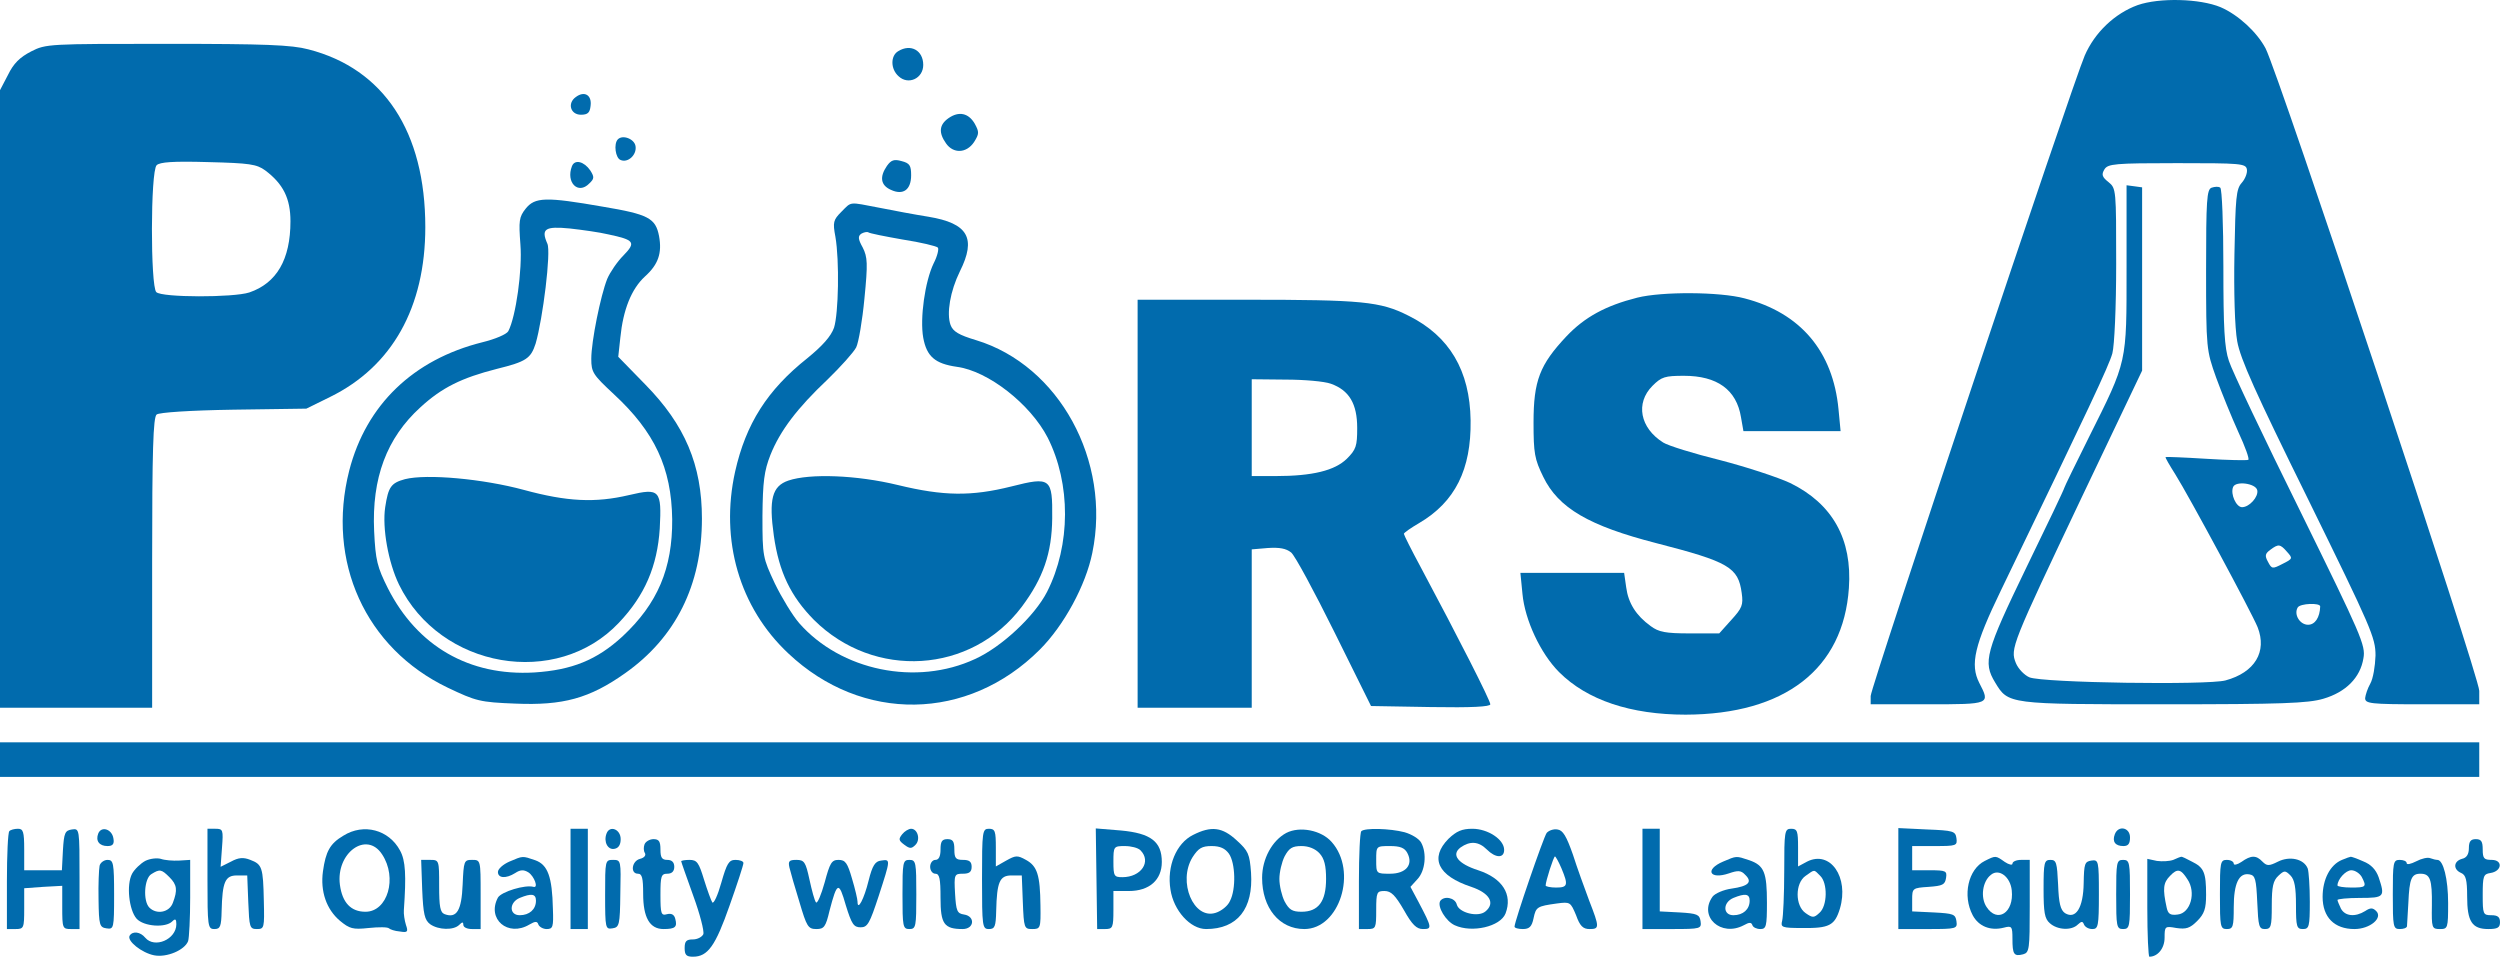 <svg xmlns="http://www.w3.org/2000/svg" version="1.0" preserveAspectRatio="xMidYMid meet" viewBox="142 356.32 723 276.68" transform="matrix(1, 0, 0, 1, 0, 0)">

<g transform="translate(0,1024) scale(0.1,-0.1)" fill="#016bad" stroke="none">
<path d="M7602 6662 c-66 -24 -124 -79 -153 -146 -37 -86 -619 -1827 -619 -1852 l0 -24 165 0 c182 0 181 0 149 62 -27 53 -14 109 63 268 257 532 312 649 322 685 6 23 11 133 11 258 0 215 0 219 -22 237 -19 15 -21 22 -12 37 10 16 29 18 210 18 184 0 199 -1 202 -18 2 -10 -5 -28 -15 -39 -16 -18 -18 -42 -21 -206 -2 -110 1 -213 8 -252 9 -51 52 -147 206 -459 182 -371 194 -398 194 -450 -1 -31 -7 -67 -15 -81 -8 -14 -14 -33 -15 -42 0 -16 14 -18 165 -18 l165 0 0 39 c0 41 -579 1782 -618 1858 -25 47 -79 97 -130 119 -60 25 -177 28 -240 6z" fill="#016bad"/>
<path d="M1510 6528 c-33 -17 -51 -35 -67 -68 l-23 -44 0 -893 0 -893 220 0 220 0 0 419 c0 325 3 421 13 429 7 6 96 12 222 14 l211 3 69 34 c179 88 275 259 275 491 0 276 -120 458 -338 514 -49 13 -125 16 -409 16 -342 0 -350 0 -393 -22z m677 -344 c52 -39 73 -81 73 -147 0 -111 -40 -179 -119 -206 -46 -15 -253 -15 -269 1 -17 17 -17 349 1 367 9 9 47 12 149 9 120 -3 140 -6 165 -24z" fill="#016bad"/>
<path d="M4018 6529 c-23 -13 -23 -52 1 -73 28 -26 71 -6 71 33 0 42 -36 62 -72 40z" fill="#016bad"/>
<path d="M3085 6396 c-25 -18 -15 -51 15 -51 20 0 26 6 28 26 4 31 -18 44 -43 25z" fill="#016bad"/>
<path d="M4163 6335 c-27 -19 -29 -42 -7 -73 21 -30 59 -29 81 4 15 24 15 29 2 53 -18 31 -46 37 -76 16z" fill="#016bad"/>
<path d="M3207 6274 c-13 -13 -7 -55 8 -60 21 -9 47 15 43 40 -3 21 -37 34 -51 20z" fill="#016bad"/>
<path d="M3985 6197 c-22 -32 -18 -56 11 -69 36 -17 59 0 59 42 0 28 -4 35 -28 41 -21 6 -30 3 -42 -14z" fill="#016bad"/>
<path d="M3074 6196 c-18 -47 18 -83 50 -50 15 14 15 19 3 38 -18 26 -45 33 -53 12z" fill="#016bad"/>
<path d="M7570 5902 c0 -278 3 -266 -109 -490 -39 -78 -71 -144 -71 -146 0 -3 -49 -106 -110 -231 -118 -244 -126 -273 -90 -332 38 -63 37 -63 488 -63 343 0 417 3 461 16 65 19 107 61 116 117 7 37 -6 66 -183 426 -105 212 -198 408 -206 434 -13 38 -16 95 -16 272 0 124 -4 226 -9 229 -5 4 -16 3 -25 0 -14 -5 -16 -35 -16 -238 0 -229 1 -232 29 -311 16 -44 45 -115 64 -157 20 -43 33 -79 29 -81 -4 -2 -59 -1 -122 3 -63 4 -116 6 -117 5 -2 -1 11 -23 28 -50 39 -62 221 -400 238 -442 28 -71 -8 -131 -93 -154 -52 -14 -529 -7 -567 9 -14 6 -32 24 -39 41 -17 42 -13 51 191 481 l174 365 0 265 0 265 -22 3 -23 3 0 -239z m378 -643 c4 -19 -23 -49 -44 -49 -17 0 -34 38 -26 58 7 19 66 11 70 -9z m86 -178 c17 -19 17 -20 -13 -35 -29 -15 -31 -15 -42 6 -10 18 -8 24 7 35 23 17 28 17 48 -6z m96 -158 c-1 -32 -15 -53 -35 -53 -24 0 -42 30 -30 50 7 12 65 14 65 3z" fill="#016bad"/>
<path d="M2940 6073 c-19 -24 -20 -35 -15 -103 6 -73 -13 -209 -35 -251 -5 -9 -38 -23 -75 -32 -200 -50 -336 -181 -385 -371 -67 -263 47 -514 285 -628 82 -39 93 -42 195 -46 138 -6 215 15 318 88 146 103 222 255 222 447 0 155 -49 271 -164 388 l-78 80 6 55 c8 81 32 141 71 177 39 35 50 68 41 117 -10 52 -31 63 -162 85 -166 29 -197 28 -224 -6z m239 -74 c76 -16 81 -23 44 -61 -18 -18 -39 -49 -47 -68 -19 -48 -46 -180 -46 -231 0 -39 5 -46 65 -102 118 -109 167 -213 169 -362 1 -142 -42 -244 -144 -339 -74 -68 -146 -97 -255 -104 -188 -11 -338 76 -423 243 -31 62 -36 81 -40 166 -7 153 36 269 134 358 62 57 119 85 221 111 85 21 98 30 112 73 21 72 45 266 34 289 -19 43 -7 51 65 44 36 -4 86 -11 111 -17z" fill="#016bad"/>
<path d="M2591 5291 c-40 -11 -48 -22 -57 -81 -9 -60 9 -160 40 -224 119 -243 456 -301 636 -110 75 79 111 164 118 272 6 112 0 118 -89 97 -98 -23 -179 -19 -304 15 -118 32 -281 47 -344 31z" fill="#016bad"/>
<path d="M3853 6064 c-23 -23 -25 -30 -17 -72 12 -70 9 -222 -4 -263 -9 -25 -33 -52 -77 -88 -116 -92 -178 -190 -209 -328 -44 -198 12 -393 154 -526 213 -201 519 -197 727 11 70 70 133 186 152 280 55 266 -96 542 -336 615 -50 15 -67 25 -74 44 -12 33 -1 98 27 155 48 96 24 139 -91 158 -38 6 -102 18 -142 26 -90 17 -79 19 -110 -12z m178 -80 c52 -8 97 -19 101 -23 4 -3 -1 -25 -12 -46 -25 -52 -40 -159 -30 -215 10 -54 34 -75 97 -84 91 -12 213 -108 263 -205 67 -133 67 -310 -2 -446 -36 -70 -131 -159 -208 -194 -170 -79 -388 -34 -509 104 -19 22 -50 73 -70 114 -35 75 -36 78 -36 196 1 99 5 130 23 176 28 70 77 135 166 219 37 36 74 77 82 92 7 14 18 78 24 142 10 101 9 119 -5 147 -14 25 -14 33 -4 40 7 4 16 6 20 4 3 -3 49 -12 100 -21z" fill="#016bad"/>
<path d="M3700 5287 c-47 -16 -57 -54 -42 -160 15 -105 49 -175 116 -243 174 -173 455 -156 601 38 62 83 87 155 88 256 1 116 -4 121 -118 92 -116 -29 -196 -28 -328 4 -119 29 -255 34 -317 13z" fill="#016bad"/>
<path d="M6155 5816 c-91 -23 -152 -56 -205 -112 -77 -82 -95 -128 -95 -249 0 -89 3 -106 28 -157 44 -91 133 -142 327 -192 210 -54 237 -70 247 -144 5 -35 1 -44 -30 -78 l-35 -39 -85 0 c-71 0 -90 4 -113 21 -43 31 -65 67 -71 112 l-6 42 -150 0 -150 0 6 -61 c7 -75 52 -172 106 -226 81 -81 207 -123 366 -123 287 1 456 132 472 366 10 141 -47 244 -170 304 -34 16 -125 46 -202 66 -77 19 -151 42 -165 51 -67 42 -81 114 -31 164 26 26 36 29 91 29 96 0 152 -40 165 -120 l7 -40 140 0 141 0 -6 63 c-16 168 -110 279 -272 321 -71 19 -238 20 -310 2z" fill="#016bad"/>
<path d="M4710 5220 l0 -590 165 0 165 0 0 229 0 229 47 4 c33 2 52 -1 67 -13 11 -9 67 -113 125 -230 l106 -214 173 -3 c119 -2 172 1 172 8 0 11 -92 192 -201 396 -27 50 -49 94 -49 97 0 3 20 17 44 31 104 61 151 155 149 297 -2 144 -61 244 -180 303 -81 41 -134 46 -469 46 l-314 0 0 -590z m559 347 c53 -19 76 -58 76 -128 0 -52 -3 -62 -30 -89 -35 -34 -99 -50 -206 -50 l-69 0 0 140 0 140 98 -1 c53 0 112 -5 131 -12z" fill="#016bad"/>
<path d="M1420 4480 l0 -50 3585 0 3585 0 0 50 0 50 -3585 0 -3585 0 0 -50z" fill="#016bad"/>
<path d="M1447 4273 c-4 -3 -7 -69 -7 -145 l0 -138 25 0 c24 0 25 3 25 59 l0 59 55 4 55 3 0 -62 c0 -61 1 -63 25 -63 l25 0 0 146 c0 145 0 145 -22 142 -20 -3 -23 -10 -26 -60 l-3 -58 -54 0 -55 0 0 60 c0 52 -3 60 -18 60 -10 0 -22 -3 -25 -7z" fill="#016bad"/>
<path d="M1704 4266 c-8 -21 3 -36 27 -36 15 0 20 6 17 22 -4 27 -35 37 -44 14z" fill="#016bad"/>
<path d="M2020 4135 c0 -138 1 -145 20 -145 17 0 20 7 21 53 2 83 10 102 44 102 l30 0 3 -77 c3 -73 4 -78 25 -78 21 0 22 3 20 81 -2 98 -5 106 -39 119 -20 8 -34 7 -56 -5 l-30 -15 4 55 c4 52 3 55 -19 55 l-23 0 0 -145z" fill="#016bad"/>
<path d="M2413 4260 c-39 -23 -51 -46 -59 -103 -8 -58 10 -110 49 -143 28 -23 37 -26 83 -21 29 3 55 3 59 -1 3 -3 17 -8 31 -9 23 -4 25 -1 18 19 -4 13 -7 32 -6 43 7 100 5 143 -11 172 -32 60 -105 80 -164 43z m112 -54 c45 -68 16 -166 -48 -166 -42 0 -67 26 -74 78 -12 92 77 157 122 88z" fill="#016bad"/>
<path d="M3070 4135 l0 -145 25 0 25 0 0 145 0 145 -25 0 -25 0 0 -145z" fill="#016bad"/>
<path d="M3174 4266 c-9 -24 4 -48 23 -44 12 2 18 12 18 28 0 29 -32 41 -41 16z" fill="#016bad"/>
<path d="M4029 4264 c-11 -14 -10 -18 6 -30 16 -12 21 -12 32 -1 16 15 7 47 -12 47 -7 0 -19 -7 -26 -16z" fill="#016bad"/>
<path d="M4260 4135 c0 -138 1 -145 20 -145 17 0 20 7 21 53 2 83 10 102 44 102 l30 0 3 -77 c3 -75 4 -78 27 -78 24 0 25 2 24 68 -1 88 -9 114 -42 132 -25 14 -30 13 -57 -2 l-30 -17 0 54 c0 48 -2 55 -20 55 -19 0 -20 -7 -20 -145z" fill="#016bad"/>
<path d="M4591 4136 l2 -146 23 0 c22 0 24 4 24 55 l0 55 45 0 c59 0 95 32 95 84 0 59 -32 83 -118 91 l-73 6 2 -145z m127 82 c33 -33 2 -78 -52 -78 -24 0 -26 3 -26 45 0 44 1 45 33 45 18 0 38 -5 45 -12z" fill="#016bad"/>
<path d="M4870 4262 c-48 -24 -76 -90 -65 -158 9 -60 57 -114 103 -114 91 0 137 59 130 163 -4 54 -8 63 -41 93 -42 39 -74 43 -127 16z m104 -54 c19 -27 21 -103 3 -137 -6 -14 -25 -29 -41 -34 -64 -21 -111 90 -67 161 17 26 27 32 55 32 25 0 39 -7 50 -22z" fill="#016bad"/>
<path d="M5140 4268 c-41 -22 -70 -75 -70 -130 0 -87 50 -148 122 -148 102 0 155 167 79 252 -30 34 -92 46 -131 26z m96 -59 c14 -15 19 -36 19 -74 0 -65 -22 -95 -71 -95 -27 0 -36 6 -49 30 -8 16 -15 45 -15 65 0 20 7 49 15 65 13 24 22 30 49 30 21 0 40 -8 52 -21z" fill="#016bad"/>
<path d="M5357 4273 c-4 -3 -7 -69 -7 -145 l0 -138 25 0 c24 0 25 3 25 55 0 52 2 55 24 55 19 0 31 -12 56 -55 24 -43 37 -55 55 -55 27 0 27 3 -13 79 l-23 43 20 22 c23 24 28 75 11 106 -6 11 -27 24 -48 30 -42 11 -115 13 -125 3z m133 -63 c18 -34 -4 -60 -50 -60 -40 0 -40 0 -40 40 0 40 0 40 40 40 29 0 42 -5 50 -20z" fill="#016bad"/>
<path d="M5609 4251 c-55 -56 -31 -107 66 -139 53 -18 70 -47 41 -71 -21 -18 -77 -4 -83 20 -5 20 -37 26 -48 10 -9 -16 16 -58 42 -70 50 -23 132 -4 147 34 21 55 -9 102 -79 125 -59 19 -79 45 -51 66 27 19 52 18 76 -6 25 -25 50 -26 50 -1 0 30 -47 61 -92 61 -30 0 -46 -7 -69 -29z" fill="#016bad"/>
<path d="M5893 4268 c-9 -12 -93 -256 -93 -271 0 -4 11 -7 24 -7 19 0 26 7 31 31 7 33 10 35 68 43 38 5 39 4 55 -34 11 -31 20 -40 39 -40 29 0 29 5 -1 82 -13 35 -35 95 -47 133 -19 54 -29 71 -45 73 -11 2 -25 -3 -31 -10z m43 -103 c20 -48 18 -55 -16 -55 -16 0 -30 3 -30 6 0 12 23 84 27 84 2 0 11 -16 19 -35z" fill="#016bad"/>
<path d="M6170 4135 l0 -145 86 0 c83 0 85 1 82 23 -3 19 -10 22 -60 25 l-58 3 0 119 0 120 -25 0 -25 0 0 -145z" fill="#016bad"/>
<path d="M6580 4158 c0 -68 -3 -132 -6 -144 -5 -19 -1 -21 58 -21 78 -1 94 7 109 56 27 91 -28 170 -95 136 l-26 -14 0 55 c0 47 -2 54 -20 54 -19 0 -20 -7 -20 -122z m104 -14 c22 -21 21 -87 -2 -107 -16 -15 -20 -15 -40 -1 -31 21 -31 87 0 108 27 19 23 19 42 0z" fill="#016bad"/>
<path d="M6910 4136 l0 -146 86 0 c83 0 85 1 82 23 -3 20 -9 22 -65 25 l-63 3 0 34 c0 33 1 34 48 37 40 3 47 6 50 26 3 20 0 22 -47 22 l-51 0 0 35 0 35 66 0 c62 0 65 1 62 23 -3 20 -9 22 -85 25 l-83 4 0 -146z" fill="#016bad"/>
<path d="M7536 4264 c-8 -21 1 -34 25 -34 14 0 19 7 19 25 0 29 -34 36 -44 9z" fill="#016bad"/>
<path d="M3284 4235 c-3 -8 -3 -19 1 -25 4 -7 -2 -14 -14 -17 -24 -6 -29 -43 -6 -43 12 0 15 -13 15 -58 0 -69 19 -102 59 -102 34 0 40 6 34 29 -3 13 -11 17 -24 14 -17 -5 -19 1 -19 56 0 54 2 61 20 61 13 0 20 7 20 20 0 13 -7 20 -20 20 -16 0 -20 7 -20 30 0 23 -4 30 -20 30 -11 0 -23 -7 -26 -15z" fill="#016bad"/>
<path d="M4140 4220 c0 -20 -5 -30 -15 -30 -8 0 -15 -9 -15 -20 0 -11 7 -20 15 -20 12 0 15 -14 15 -70 0 -75 10 -90 64 -90 34 0 37 37 4 42 -20 3 -23 10 -26 61 -3 55 -2 57 23 57 18 0 25 5 25 20 0 15 -7 20 -25 20 -21 0 -25 5 -25 30 0 23 -4 30 -20 30 -16 0 -20 -7 -20 -30z" fill="#016bad"/>
<path d="M8560 4224 c0 -17 -6 -28 -20 -31 -25 -7 -26 -31 -2 -41 13 -6 17 -19 17 -68 0 -72 14 -94 61 -94 27 0 34 4 34 20 0 15 -7 20 -25 20 -24 0 -25 3 -25 59 0 54 2 60 22 63 34 5 37 38 4 38 -22 0 -26 4 -26 30 0 23 -4 30 -20 30 -15 0 -20 -7 -20 -26z" fill="#016bad"/>
<path d="M1840 4187 c-13 -7 -31 -24 -38 -37 -17 -32 -9 -105 13 -130 21 -23 84 -27 103 -8 9 9 12 7 12 -8 0 -44 -63 -71 -90 -39 -14 17 -36 20 -45 6 -9 -15 35 -50 71 -57 36 -7 88 15 98 41 3 9 6 66 6 126 l0 109 -32 -2 c-18 -1 -42 1 -53 5 -11 3 -31 1 -45 -6z m70 -47 c22 -22 24 -37 10 -74 -10 -28 -47 -35 -68 -14 -19 19 -15 85 6 97 24 15 29 14 52 -9z" fill="#016bad"/>
<path d="M2893 4185 c-18 -8 -33 -21 -33 -30 0 -18 23 -20 50 -3 15 10 25 10 38 2 17 -11 30 -46 15 -42 -24 7 -93 -14 -103 -31 -33 -62 29 -115 91 -78 17 10 23 10 26 0 3 -7 14 -13 24 -13 18 0 20 6 18 58 -2 94 -15 128 -51 141 -38 13 -35 13 -75 -4z m77 -113 c0 -25 -19 -42 -47 -42 -31 0 -31 37 0 50 34 14 47 12 47 -8z" fill="#016bad"/>
<path d="M6403 4185 c-54 -23 -39 -53 17 -34 26 9 35 9 47 -4 22 -21 10 -33 -39 -40 -23 -3 -48 -14 -55 -23 -42 -58 24 -118 90 -83 16 9 22 9 25 0 2 -6 12 -11 23 -11 17 0 19 8 19 76 0 88 -8 108 -51 123 -39 13 -36 13 -76 -4z m77 -113 c0 -25 -19 -42 -47 -42 -31 0 -31 37 0 50 34 14 47 12 47 -8z" fill="#016bad"/>
<path d="M7160 4187 c-48 -24 -65 -100 -35 -157 17 -32 51 -46 90 -36 23 6 25 4 25 -32 0 -45 4 -52 31 -45 18 5 19 15 19 139 l0 134 -25 0 c-14 0 -25 -5 -25 -11 0 -5 -10 -3 -22 5 -27 19 -26 19 -58 3z m78 -85 c7 -65 -42 -96 -73 -48 -18 27 -12 74 13 93 23 19 56 -6 60 -45z" fill="#016bad"/>
<path d="M7705 4190 c-11 -4 -32 -5 -47 -3 l-28 6 0 -142 c0 -77 3 -141 6 -141 24 0 44 24 44 55 0 33 1 34 34 28 28 -4 39 -1 60 20 21 21 26 36 26 76 0 64 -6 79 -41 96 -15 8 -29 15 -31 14 -2 0 -12 -4 -23 -9z m41 -56 c26 -38 9 -98 -28 -102 -22 -3 -28 2 -32 20 -12 55 -10 72 10 92 21 22 31 20 50 -10z" fill="#016bad"/>
<path d="M7902 4184 c-12 -8 -22 -10 -22 -5 0 6 -9 11 -20 11 -19 0 -20 -7 -20 -100 0 -93 1 -100 20 -100 18 0 20 7 20 63 0 69 15 101 46 95 16 -3 19 -13 22 -81 3 -69 5 -77 22 -77 18 0 20 7 20 68 0 55 4 72 19 86 17 16 20 16 35 1 12 -12 16 -35 16 -86 0 -62 2 -69 20 -69 18 0 20 7 20 79 0 44 -3 87 -6 96 -11 28 -52 37 -86 20 -26 -13 -32 -13 -45 0 -18 19 -33 19 -61 -1z" fill="#016bad"/>
<path d="M8193 4190 c-34 -14 -56 -56 -56 -107 0 -59 34 -93 92 -93 45 0 83 32 63 52 -10 10 -17 10 -32 0 -29 -18 -58 -15 -70 7 -5 11 -10 22 -10 25 0 3 29 6 65 6 71 0 73 3 54 60 -8 22 -22 37 -45 46 -18 8 -35 14 -36 13 -2 0 -13 -4 -25 -9z m57 -49 c15 -29 13 -31 -30 -31 -22 0 -40 3 -40 6 0 18 24 44 40 44 11 0 24 -9 30 -19z" fill="#016bad"/>
<path d="M8408 4186 c-16 -8 -28 -11 -28 -5 0 5 -9 9 -20 9 -19 0 -20 -7 -20 -100 0 -93 1 -100 20 -100 11 0 20 3 21 8 0 4 2 35 4 68 3 70 9 84 35 84 28 0 34 -16 33 -92 -1 -65 0 -68 23 -68 23 0 24 2 24 75 0 70 -14 125 -31 125 -4 0 -13 2 -21 5 -7 3 -25 -1 -40 -9z" fill="#016bad"/>
<path d="M1708 4173 c-2 -10 -4 -54 -3 -98 1 -74 3 -80 23 -83 21 -3 22 -1 22 97 0 92 -2 101 -19 101 -10 0 -21 -8 -23 -17z" fill="#016bad"/>
<path d="M2641 4104 c3 -71 7 -88 23 -100 24 -17 68 -18 84 -2 9 9 12 9 12 0 0 -7 11 -12 25 -12 l25 0 0 100 c0 100 0 100 -25 100 -23 0 -24 -3 -27 -71 -3 -75 -17 -99 -52 -86 -13 5 -16 21 -16 82 0 74 0 75 -26 75 l-26 0 3 -86z" fill="#016bad"/>
<path d="M3170 4089 c0 -97 1 -100 21 -97 20 3 22 9 23 101 2 95 2 97 -21 97 -23 0 -23 -2 -23 -101z" fill="#016bad"/>
<path d="M3390 4186 c0 -2 16 -47 35 -100 19 -52 32 -102 29 -111 -4 -8 -17 -15 -30 -15 -19 0 -24 -5 -24 -25 0 -20 5 -25 24 -25 43 0 65 31 106 148 22 62 40 117 40 123 0 5 -10 9 -23 9 -19 0 -25 -10 -41 -66 -10 -36 -22 -62 -26 -57 -3 4 -14 34 -24 66 -15 49 -20 57 -42 57 -13 0 -24 -2 -24 -4z" fill="#016bad"/>
<path d="M3703 4168 c3 -13 16 -58 29 -100 21 -71 25 -78 49 -78 22 0 27 6 38 53 22 84 27 86 47 16 17 -55 23 -64 43 -64 20 0 26 11 52 90 35 108 35 107 7 103 -17 -2 -25 -14 -36 -58 -13 -53 -32 -89 -32 -61 0 7 -7 37 -16 67 -13 45 -19 54 -39 54 -20 0 -25 -9 -40 -65 -10 -36 -21 -62 -25 -58 -4 4 -12 34 -19 66 -11 51 -15 57 -38 57 -21 0 -24 -4 -20 -22z" fill="#016bad"/>
<path d="M4030 4090 c0 -93 1 -100 20 -100 19 0 20 7 20 100 0 93 -1 100 -20 100 -19 0 -20 -7 -20 -100z" fill="#016bad"/>
<path d="M7330 4107 c0 -69 3 -87 18 -100 22 -20 63 -22 81 -4 11 10 14 10 18 0 3 -7 13 -13 24 -13 17 0 19 8 19 101 0 97 -1 100 -22 97 -19 -3 -21 -9 -22 -65 -1 -72 -23 -106 -54 -87 -13 9 -18 28 -20 83 -3 63 -5 71 -22 71 -18 0 -20 -7 -20 -83z" fill="#016bad"/>
<path d="M7540 4090 c0 -93 1 -100 20 -100 19 0 20 7 20 100 0 93 -1 100 -20 100 -19 0 -20 -7 -20 -100z" fill="#016bad"/>
</g>
</svg>